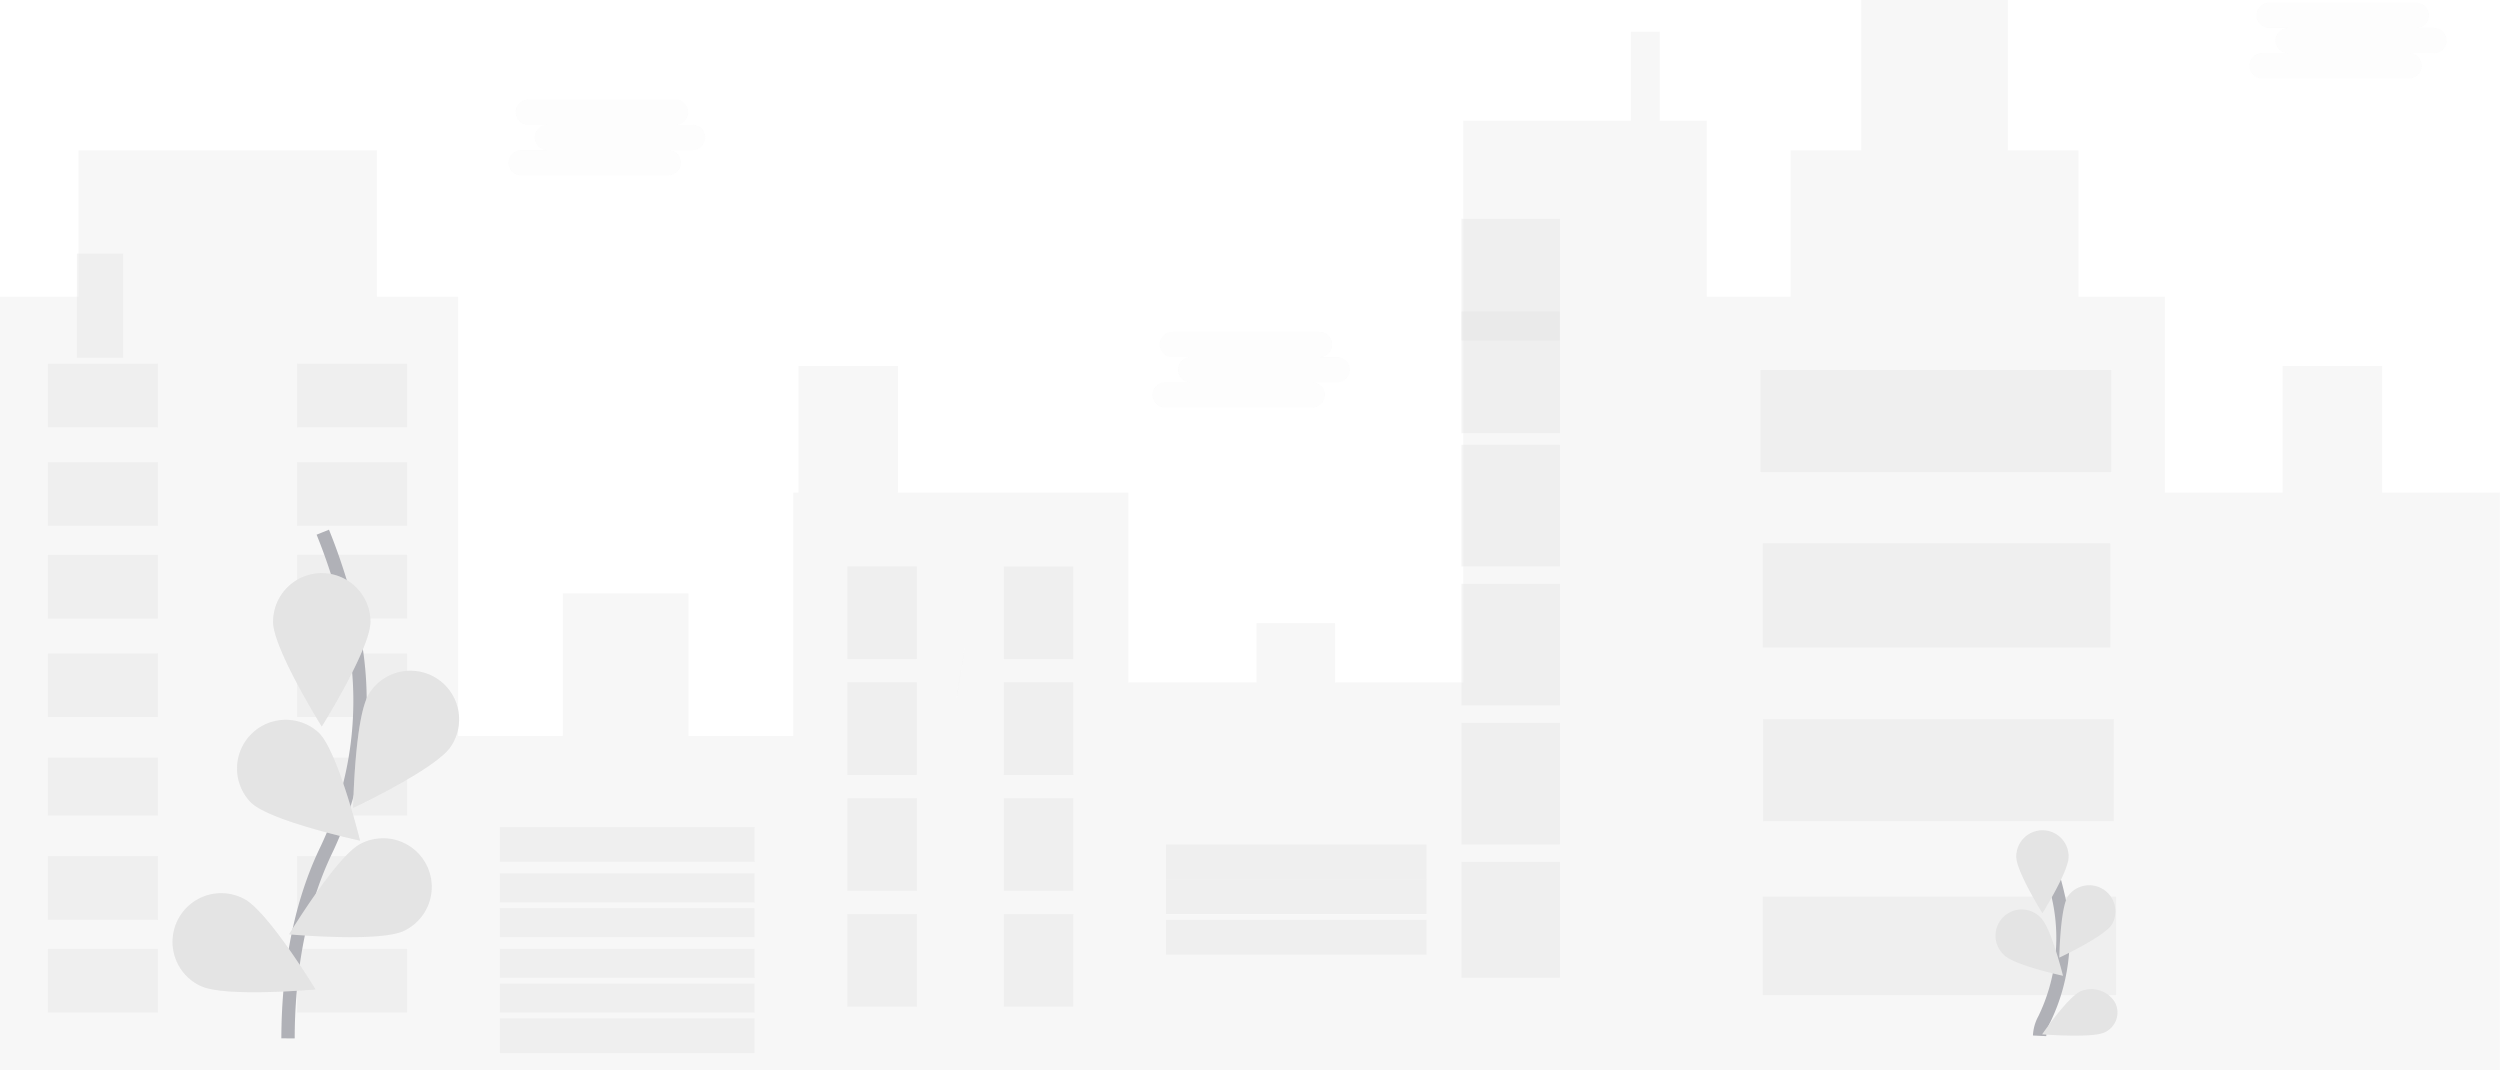 <svg xmlns="http://www.w3.org/2000/svg" width="375.003" height="160.534" viewBox="0 0 375.003 160.534">
  <g id="undraw_good" opacity="0.46">
    <path id="Path_10890" data-name="Path 10890" d="M357.333,73.887V54.9H342.411V73.887h-17.67V44.51H311.782V22.552h-10.6V0h-21.99V22.552h-10.6V44.51H256.023V18.1h-7.068V4.748h-4.319V18.1H219.5v84.273H200.263v-8.9h-11.78v8.9H169.242V73.887H134.687V54.9H119.765V73.887h-.785v36.5H103.273V89.021H84.425v21.365H68.718V44.51H56.545V22.552H11.78V44.51H0V160.534H375V73.887Z" fill="#c4c4c4" opacity="0.3"/>
    <rect id="Rectangle_2458" data-name="Rectangle 2458" width="16.511" height="9.559" transform="translate(7.186 54.549)" fill="#c4c4c4" opacity="0.4"/>
    <rect id="Rectangle_2459" data-name="Rectangle 2459" width="16.511" height="9.559" transform="translate(61.064 64.108) rotate(180)" fill="#c4c4c4" opacity="0.4"/>
    <rect id="Rectangle_2460" data-name="Rectangle 2460" width="16.511" height="9.559" transform="translate(7.186 69.322)" fill="#c4c4c4" opacity="0.4"/>
    <rect id="Rectangle_2461" data-name="Rectangle 2461" width="16.511" height="9.559" transform="translate(61.064 78.881) rotate(180)" fill="#c4c4c4" opacity="0.4"/>
    <rect id="Rectangle_2462" data-name="Rectangle 2462" width="16.511" height="9.559" transform="translate(7.186 83.226)" fill="#c4c4c4" opacity="0.4"/>
    <rect id="Rectangle_2463" data-name="Rectangle 2463" width="16.511" height="9.559" transform="translate(61.064 92.784) rotate(180)" fill="#c4c4c4" opacity="0.4"/>
    <rect id="Rectangle_2464" data-name="Rectangle 2464" width="16.511" height="9.559" transform="translate(7.186 97.998)" fill="#c4c4c4" opacity="0.4"/>
    <rect id="Rectangle_2465" data-name="Rectangle 2465" width="16.511" height="9.559" transform="translate(61.064 107.557) rotate(180)" fill="#c4c4c4" opacity="0.4"/>
    <rect id="Rectangle_2466" data-name="Rectangle 2466" width="16.511" height="8.69" transform="translate(7.186 113.64)" fill="#c4c4c4" opacity="0.4"/>
    <rect id="Rectangle_2467" data-name="Rectangle 2467" width="16.511" height="8.69" transform="translate(61.064 122.33) rotate(180)" fill="#c4c4c4" opacity="0.4"/>
    <rect id="Rectangle_2468" data-name="Rectangle 2468" width="16.511" height="9.559" transform="translate(7.186 128.413)" fill="#c4c4c4" opacity="0.4"/>
    <rect id="Rectangle_2469" data-name="Rectangle 2469" width="16.511" height="9.559" transform="translate(61.064 137.972) rotate(180)" fill="#c4c4c4" opacity="0.4"/>
    <rect id="Rectangle_2470" data-name="Rectangle 2470" width="16.511" height="9.559" transform="translate(7.186 142.317)" fill="#c4c4c4" opacity="0.4"/>
    <rect id="Rectangle_2471" data-name="Rectangle 2471" width="16.511" height="9.559" transform="translate(61.064 151.876) rotate(180)" fill="#c4c4c4" opacity="0.4"/>
    <rect id="Rectangle_2472" data-name="Rectangle 2472" width="38.236" height="5.214" transform="translate(74.967 124.068)" fill="#c4c4c4" opacity="0.4"/>
    <rect id="Rectangle_2473" data-name="Rectangle 2473" width="38.236" height="4.345" transform="translate(74.967 131.02)" fill="#c4c4c4" opacity="0.4"/>
    <rect id="Rectangle_2474" data-name="Rectangle 2474" width="38.236" height="4.345" transform="translate(74.967 136.234)" fill="#c4c4c4" opacity="0.4"/>
    <rect id="Rectangle_2475" data-name="Rectangle 2475" width="39.104" height="5.214" transform="translate(174.901 126.675)" fill="#c4c4c4" opacity="0.4"/>
    <rect id="Rectangle_2476" data-name="Rectangle 2476" width="39.104" height="5.214" transform="translate(174.901 131.889)" fill="#c4c4c4" opacity="0.4"/>
    <rect id="Rectangle_2477" data-name="Rectangle 2477" width="39.104" height="5.214" transform="translate(174.901 137.972)" fill="#c4c4c4" opacity="0.4"/>
    <rect id="Rectangle_2478" data-name="Rectangle 2478" width="38.236" height="4.345" transform="translate(74.967 142.317)" fill="#c4c4c4" opacity="0.4"/>
    <rect id="Rectangle_2479" data-name="Rectangle 2479" width="38.236" height="4.345" transform="translate(74.967 147.531)" fill="#c4c4c4" opacity="0.4"/>
    <rect id="Rectangle_2480" data-name="Rectangle 2480" width="38.236" height="5.214" transform="translate(74.967 152.745)" fill="#c4c4c4" opacity="0.4"/>
    <rect id="Rectangle_2481" data-name="Rectangle 2481" width="10.428" height="13.904" transform="translate(127.107 84.964)" fill="#c4c4c4" opacity="0.4"/>
    <rect id="Rectangle_2482" data-name="Rectangle 2482" width="10.428" height="13.904" transform="translate(160.997 98.867) rotate(180)" fill="#c4c4c4" opacity="0.4"/>
    <rect id="Rectangle_2483" data-name="Rectangle 2483" width="10.428" height="13.904" transform="translate(127.107 102.343)" fill="#c4c4c4" opacity="0.4"/>
    <rect id="Rectangle_2484" data-name="Rectangle 2484" width="10.428" height="13.904" transform="translate(160.997 116.247) rotate(180)" fill="#c4c4c4" opacity="0.4"/>
    <rect id="Rectangle_2485" data-name="Rectangle 2485" width="10.428" height="13.904" transform="translate(127.107 119.723)" fill="#c4c4c4" opacity="0.4"/>
    <rect id="Rectangle_2486" data-name="Rectangle 2486" width="10.428" height="13.904" transform="translate(160.997 133.627) rotate(180)" fill="#c4c4c4" opacity="0.4"/>
    <rect id="Rectangle_2487" data-name="Rectangle 2487" width="10.428" height="13.904" transform="translate(127.107 137.103)" fill="#c4c4c4" opacity="0.4"/>
    <rect id="Rectangle_2488" data-name="Rectangle 2488" width="10.428" height="13.904" transform="translate(160.997 151.007) rotate(180)" fill="#c4c4c4" opacity="0.4"/>
    <rect id="Rectangle_2489" data-name="Rectangle 2489" width="14.773" height="18.249" transform="translate(219.219 32.824)" fill="#c4c4c4" opacity="0.4"/>
    <rect id="Rectangle_2490" data-name="Rectangle 2490" width="14.773" height="18.249" transform="translate(219.219 46.728)" fill="#c4c4c4" opacity="0.4"/>
    <rect id="Rectangle_2491" data-name="Rectangle 2491" width="14.773" height="18.249" transform="translate(219.219 66.715)" fill="#c4c4c4" opacity="0.4"/>
    <rect id="Rectangle_2492" data-name="Rectangle 2492" width="14.773" height="18.249" transform="translate(219.219 87.571)" fill="#c4c4c4" opacity="0.4"/>
    <rect id="Rectangle_2493" data-name="Rectangle 2493" width="14.773" height="18.249" transform="translate(219.219 108.426)" fill="#c4c4c4" opacity="0.4"/>
    <rect id="Rectangle_2494" data-name="Rectangle 2494" width="14.773" height="17.38" transform="translate(219.219 129.282)" fill="#c4c4c4" opacity="0.4"/>
    <rect id="Rectangle_2495" data-name="Rectangle 2495" width="52.618" height="15.314" transform="translate(264.073 55.494)" fill="#c4c4c4" opacity="0.4"/>
    <rect id="Rectangle_2496" data-name="Rectangle 2496" width="52.139" height="15.642" transform="translate(264.407 81.488)" fill="#c4c4c4" opacity="0.4"/>
    <rect id="Rectangle_2497" data-name="Rectangle 2497" width="52.618" height="15.314" transform="translate(264.465 107.871)" fill="#c4c4c4" opacity="0.4"/>
    <rect id="Rectangle_2498" data-name="Rectangle 2498" width="53.008" height="14.773" transform="translate(264.407 134.496)" fill="#c4c4c4" opacity="0.4"/>
    <rect id="Rectangle_2499" data-name="Rectangle 2499" width="6.952" height="15.642" transform="translate(11.531 38.038)" fill="#c4c4c4" opacity="0.4"/>
    <path id="Path_10893" data-name="Path 10893" d="M232.52,521.149c.025-8.975,1.385-19.09,5.63-28.023a51.963,51.963,0,0,0,4.2-32.592,87.142,87.142,0,0,0-4.614-15.314" transform="translate(-189.317 -365.392)" fill="none" stroke="#535461" stroke-width="2"/>
    <path id="Path_10894" data-name="Path 10894" d="M241.423,394.758c0,4.029-7.3,15.707-7.3,15.707s-7.3-11.69-7.3-15.707a7.3,7.3,0,1,1,14.6,0Z" transform="translate(-185.859 -301.485)" fill="#c4c4c4"/>
    <path id="Path_10895" data-name="Path 10895" d="M272.07,445.744c-2.191,3.385-14.67,9.228-14.67,9.228s.224-13.779,2.415-17.16a7.3,7.3,0,1,1,12.256,7.932Z" transform="translate(-204.428 -333.79)" fill="#c4c4c4"/>
    <path id="Path_10896" data-name="Path 10896" d="M266.621,538.966c-3.6,1.814-17.321.557-17.321.557s7.151-11.78,10.751-13.594a7.3,7.3,0,1,1,6.57,13.037Z" transform="translate(-205.949 -399.369)" fill="#c4c4c4"/>
    <path id="Path_10898" data-name="Path 10898" d="M214.948,469.277c2.89,2.808,16.363,5.717,16.363,5.717s-3.3-13.378-6.192-16.186a7.3,7.3,0,0,0-10.17,10.469Z" transform="translate(-177.302 -348.895)" fill="#c4c4c4"/>
    <path id="Path_10899" data-name="Path 10899" d="M192.7,553.26c3.6,1.818,17.321.561,17.321.561s-7.151-11.78-10.747-13.594a7.3,7.3,0,1,0-6.574,13.034Z" transform="translate(-162.697 -405.408)" fill="#c4c4c4"/>
    <path id="Path_10901" data-name="Path 10901" d="M241.423,394.758c0,4.029-7.3,15.707-7.3,15.707s-7.3-11.69-7.3-15.707a7.3,7.3,0,1,1,14.6,0Z" transform="translate(-185.859 -301.485)" fill="#c4c4c4" opacity="0.25"/>
    <path id="Path_10902" data-name="Path 10902" d="M272.07,445.744c-2.191,3.385-14.67,9.228-14.67,9.228s.224-13.779,2.415-17.16a7.3,7.3,0,1,1,12.256,7.932Z" transform="translate(-204.428 -333.79)" fill="#c4c4c4" opacity="0.25"/>
    <path id="Path_10905" data-name="Path 10905" d="M214.948,469.277c2.89,2.808,16.363,5.717,16.363,5.717s-3.3-13.378-6.192-16.186a7.3,7.3,0,0,0-10.17,10.469Z" transform="translate(-177.302 -348.895)" fill="#c4c4c4" opacity="0.25"/>
    <path id="Path_10906" data-name="Path 10906" d="M192.7,553.26c3.6,1.818,17.321.561,17.321.561s-7.151-11.78-10.747-13.594a7.3,7.3,0,1,0-6.574,13.034Z" transform="translate(-162.697 -405.408)" fill="#c4c4c4" opacity="0.25"/>
    <path id="Path_10916" data-name="Path 10916" d="M898.422,567.442a5.722,5.722,0,0,1,.732-2.537,27.947,27.947,0,0,0,2.258-17.513,47.015,47.015,0,0,0-2.482-8.223" transform="translate(-592.48 -412.067)" fill="none" stroke="#535461" stroke-width="2"/>
    <path id="Path_10917" data-name="Path 10917" d="M900.573,512.157c0,2.168-3.927,8.45-3.927,8.45s-3.927-6.283-3.927-8.45a3.927,3.927,0,1,1,7.853,0Z" transform="translate(-590.275 -383.626)" fill="#c4c4c4"/>
    <path id="Path_10918" data-name="Path 10918" d="M917.035,539.65c-1.178,1.818-7.885,4.959-7.885,4.959s.122-7.406,1.3-9.224a3.927,3.927,0,0,1,6.585,4.264Z" transform="translate(-600.254 -400.96)" fill="#c4c4c4"/>
    <path id="Path_10919" data-name="Path 10919" d="M914.11,588.77c-1.936.86-9.31.264-9.31.264s3.844-5.594,5.776-6.454a4.173,4.173,0,0,1,5.123,1.6A3.273,3.273,0,0,1,914.11,588.77Z" transform="translate(-598.481 -433.883)" fill="#c4c4c4"/>
    <path id="Path_10921" data-name="Path 10921" d="M886.129,551.866c1.571,1.508,8.792,3.071,8.792,3.071s-1.771-7.19-3.326-8.7a3.927,3.927,0,1,0-5.466,5.627Z" transform="translate(-585.467 -408.566)" fill="#c4c4c4"/>
    <path id="Path_10924" data-name="Path 10924" d="M344.424,151.578h-2.7a1.893,1.893,0,1,0,0-3.781H319.839a1.893,1.893,0,1,0,0,3.781h2.7a1.893,1.893,0,0,0,0,3.785h-3.781a1.893,1.893,0,1,0,0,3.781h21.884a1.893,1.893,0,1,0,0-3.781h3.781a1.893,1.893,0,0,0,0-3.785Z" transform="translate(-240.492 -132.856)" fill="#c4c4c4" opacity="0.1"/>
    <path id="Path_10925" data-name="Path 10925" d="M590.425,272.578h-2.7a1.893,1.893,0,1,0,0-3.781H565.839a1.893,1.893,0,1,0,0,3.781h2.7a1.893,1.893,0,1,0,0,3.785H564.76a1.893,1.893,0,1,0,0,3.781h21.884a1.893,1.893,0,1,0,0-3.781h3.781a1.893,1.893,0,1,0,0-3.785Z" transform="translate(-389.894 -219.011)" fill="#c4c4c4" opacity="0.1"/>
    <path id="Path_10926" data-name="Path 10926" d="M1009.425,114.578h-2.7a1.893,1.893,0,1,0,0-3.781H984.839a1.893,1.893,0,1,0,0,3.781h2.7a1.893,1.893,0,0,0,0,3.785H983.76a1.893,1.893,0,1,0,0,3.781h21.884a1.893,1.893,0,1,0,0-3.781h3.781a1.893,1.893,0,1,0,0-3.785Z" transform="translate(-644.364 -110.385)" fill="#c4c4c4" opacity="0.1"/>
    <path id="Path_10947" data-name="Path 10947" d="M489.207,418.92s-1.033,4.995-1.237,7.657" transform="translate(-344.46 -321.793)" fill="#c4c4c4" opacity="0.1"/>
  </g>
</svg>

